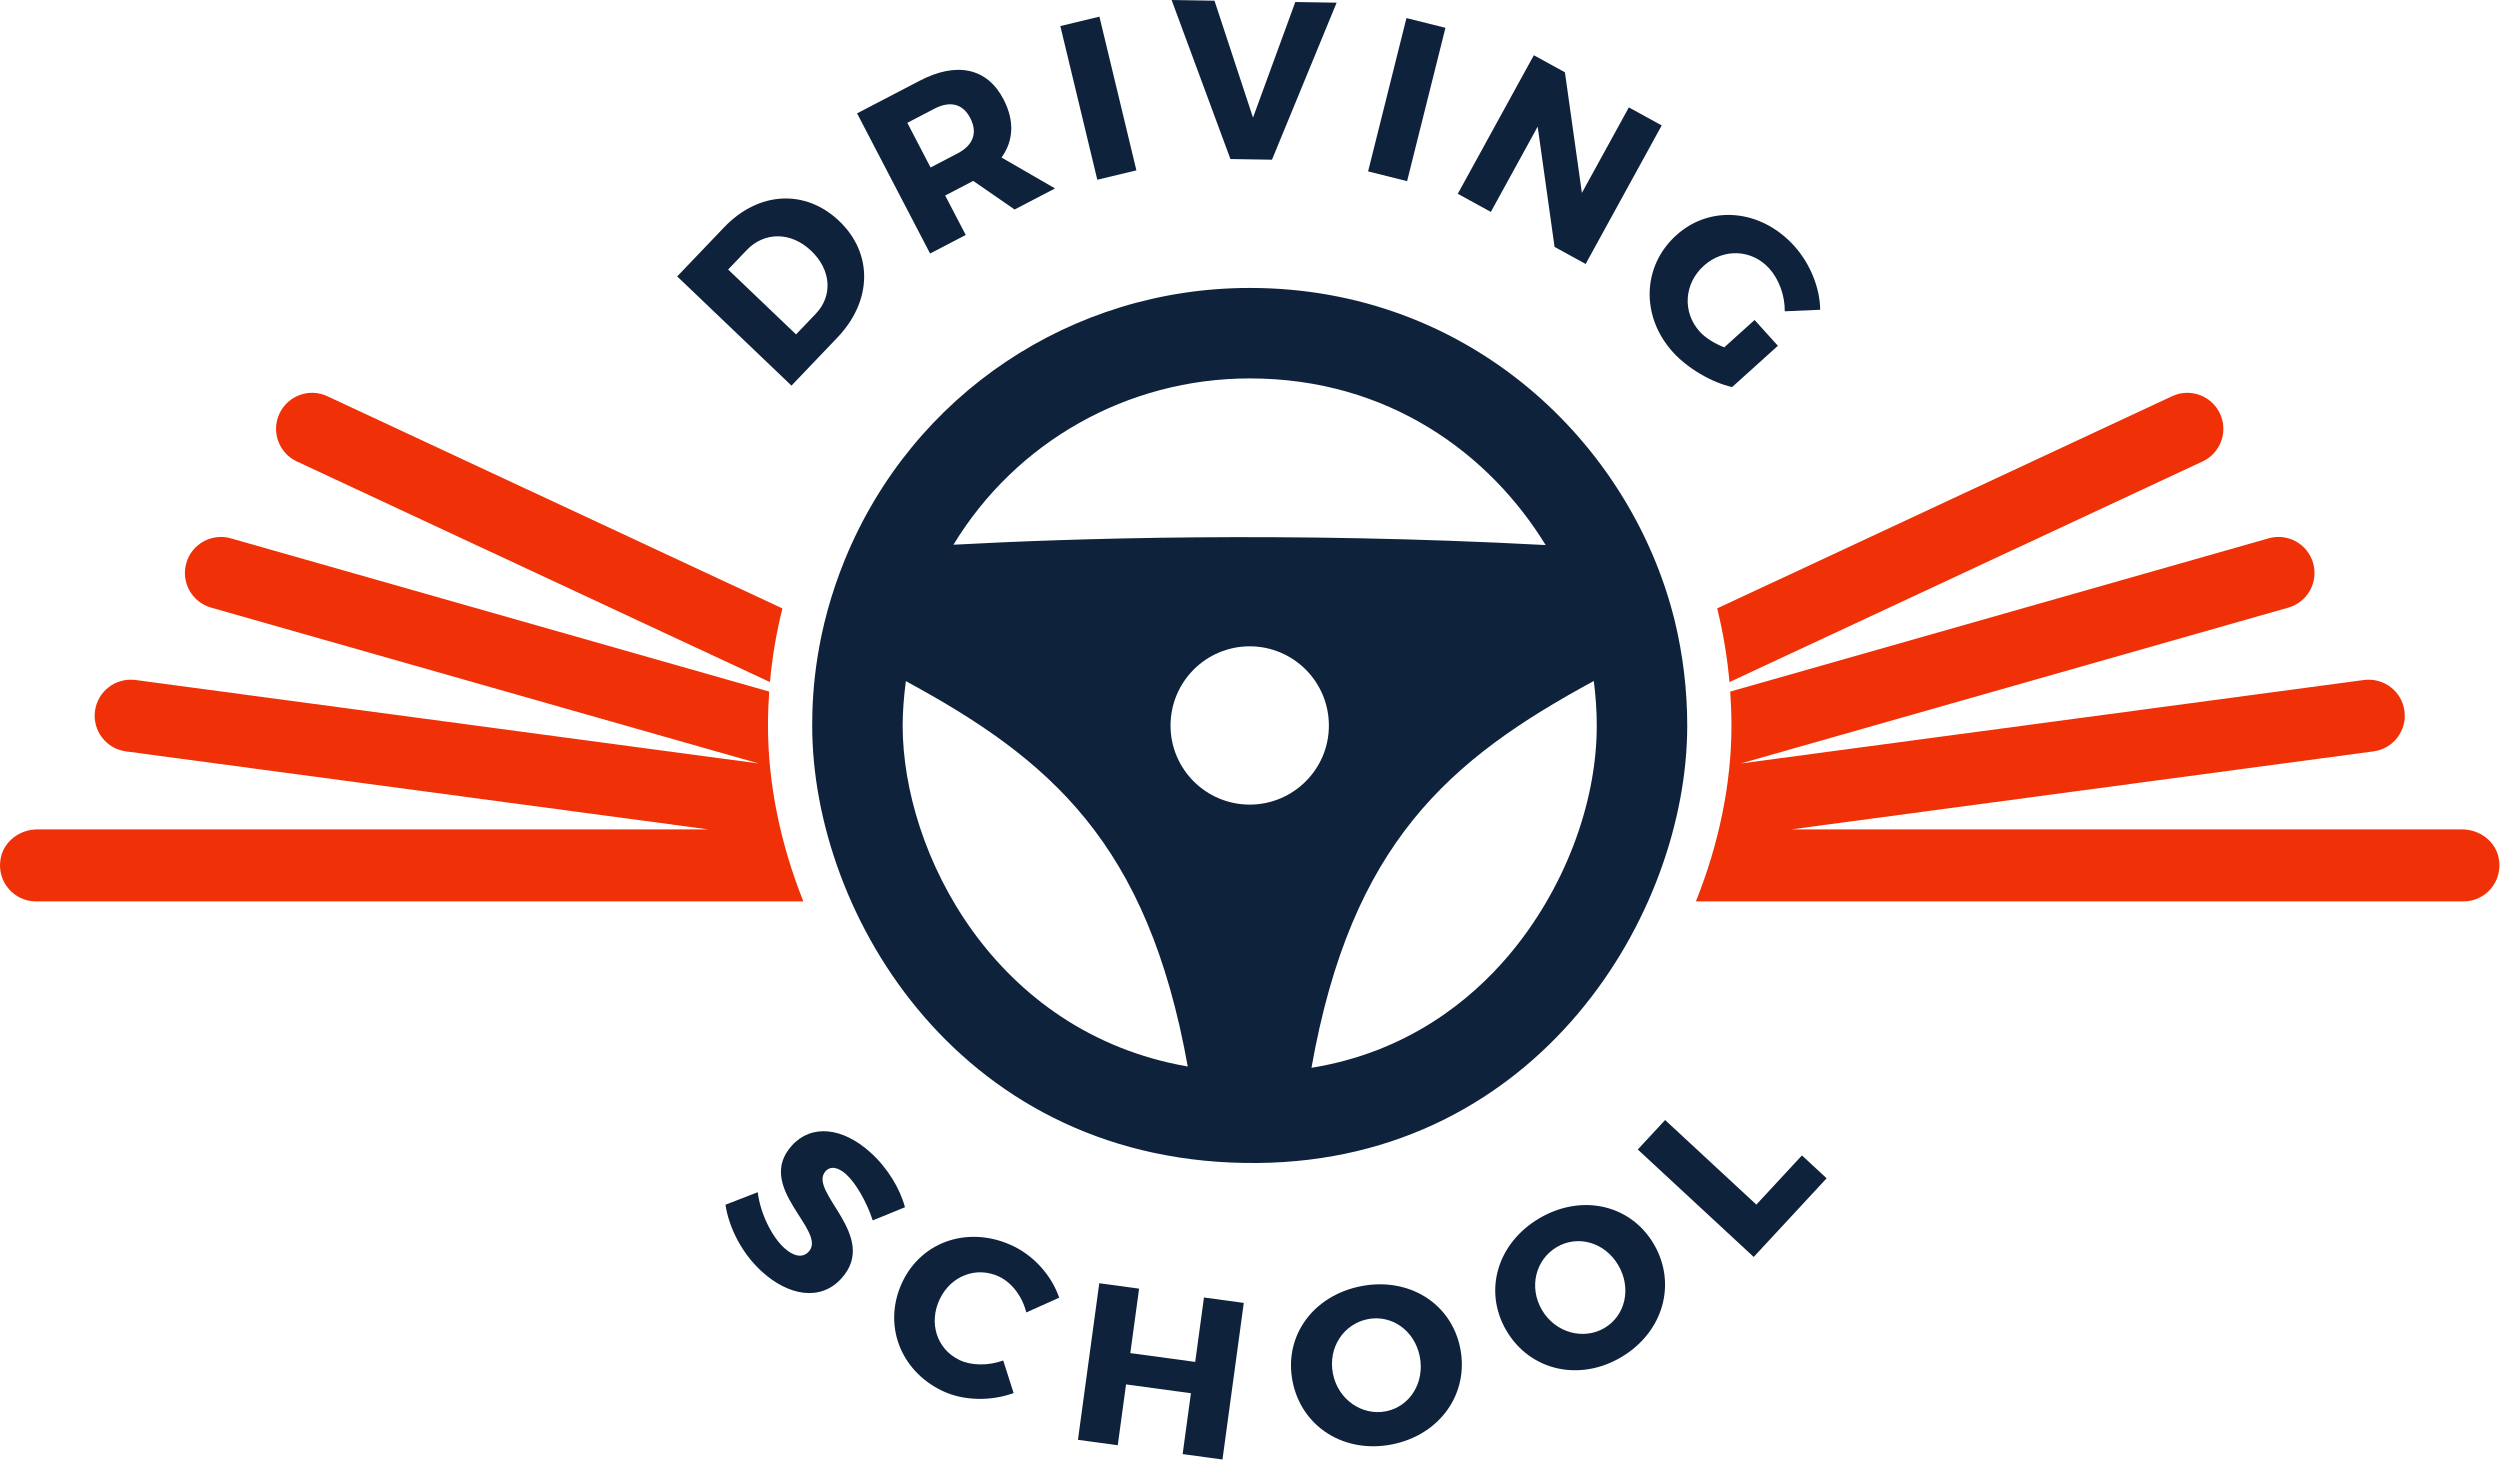 <?xml version="1.0" encoding="UTF-8" standalone="no"?>
<!DOCTYPE svg PUBLIC "-//W3C//DTD SVG 1.1//EN" "http://www.w3.org/Graphics/SVG/1.1/DTD/svg11.dtd">
<svg width="100%" height="100%" viewBox="0 0 1391 813" version="1.1" xmlns="http://www.w3.org/2000/svg" xmlns:xlink="http://www.w3.org/1999/xlink" xml:space="preserve" xmlns:serif="http://www.serif.com/" style="fill-rule:evenodd;clip-rule:evenodd;stroke-linejoin:round;stroke-miterlimit:2;">
    <g transform="matrix(1,0,0,1,-534.659,-208.963)">
        <path d="M1374.02,740.632C1352.97,765.499 1317.73,794.442 1264.36,803.088C1286.55,678.064 1340.87,631.553 1421.45,587.871C1422.49,596.087 1423.1,604.377 1423.1,612.678C1423.1,656.504 1404.75,704.342 1374.02,740.632ZM1036.9,612.678C1036.9,604.355 1037.63,596.125 1038.68,587.946C1119.04,631.522 1173.26,677.948 1195.52,802.37C1087.68,783.623 1036.9,683.045 1036.9,612.678ZM1230,656.655C1205.65,656.618 1185.95,636.898 1185.95,612.677C1185.95,588.322 1205.65,568.604 1230,568.566C1254.35,568.604 1274.05,588.322 1274.05,612.677C1274.05,636.898 1254.35,656.618 1230,656.655ZM1230.07,419.517C1307.3,419.517 1363.63,461.601 1394.65,512.23C1250.59,504.531 1129.36,508.572 1065.16,512.045C1099.77,455.033 1161.66,419.517 1230.07,419.517ZM1466.42,554.119C1442.04,455.685 1352.48,369.173 1230.07,369.173C1130.84,369.173 1042.47,428.393 1004.85,520.072C988.55,559.816 986.563,593.6 986.563,612.677C986.563,718.664 1070.16,857.771 1234.7,856.048C1390.37,854.458 1473.44,717.736 1473.44,612.677C1473.44,592.937 1471.05,573.197 1466.42,554.119Z" style="fill:rgb(15,34,60);fill-rule:nonzero;"/>
    </g>
    <g transform="matrix(1,0,0,1,-534.659,-208.963)">
        <path d="M1490.29,548.206C1493.52,561.477 1495.74,574.939 1496.95,588.47L1760.17,465.719C1770.2,461.043 1774.54,449.122 1769.86,439.097C1765.17,429.067 1753.23,424.71 1743.24,429.406L1490.1,547.457C1490.16,547.707 1490.23,547.956 1490.29,548.206Z" style="fill:rgb(240,49,7);fill-rule:nonzero;"/>
    </g>
    <g transform="matrix(1,0,0,1,-534.659,-208.963)">
        <path d="M699.828,465.719L963.063,588.478C964.31,574.64 966.617,560.96 969.995,547.501L716.759,429.406C706.767,424.71 694.835,429.067 690.138,439.097C685.456,449.122 689.797,461.043 699.828,465.719Z" style="fill:rgb(240,49,7);fill-rule:nonzero;"/>
    </g>
    <g transform="matrix(1,0,0,1,-534.659,-208.963)">
        <path d="M961.962,612.677C961.962,606.344 962.191,600.037 962.631,593.76L663.073,508.489C652.429,505.457 641.341,511.626 638.315,522.276C635.276,532.919 641.46,544 652.088,547.033L956.766,633.76L610.023,587.311C599.043,585.896 588.985,593.539 587.51,604.509C586.039,615.479 593.732,625.561 604.702,627.029L928.75,670.438L555.449,670.438C545.816,670.438 536.962,676.891 535.073,686.337C532.499,699.216 542.284,710.507 554.694,710.507L981.657,710.507C968.929,678.729 961.962,645.083 961.962,612.677Z" style="fill:rgb(240,49,7);fill-rule:nonzero;"/>
    </g>
    <g transform="matrix(1,0,0,1,-534.659,-208.963)">
        <path d="M1924.93,686.337C1923.04,676.891 1914.18,670.438 1904.55,670.438L1531.25,670.438L1855.3,627.029C1866.27,625.561 1873.96,615.479 1872.49,604.509C1871.01,593.539 1860.96,585.896 1849.98,587.311L1503.23,633.76L1807.91,547.033C1818.54,544 1824.72,532.919 1821.69,522.276C1818.66,511.626 1807.57,505.457 1796.93,508.489L1497.35,593.766C1497.79,600.063 1498.04,606.37 1498.04,612.677C1498.04,644.971 1491.04,678.639 1478.25,710.507L1905.31,710.507C1917.72,710.507 1927.5,699.216 1924.93,686.337Z" style="fill:rgb(240,49,7);fill-rule:nonzero;"/>
    </g>
    <g transform="matrix(1,0,0,1,-534.659,-208.963)">
        <path d="M1038.18,880.669L1020.24,888.007C1016.95,877.771 1010.79,867.151 1005.47,862.357C1001.18,858.489 996.859,857.468 994,860.642C983.823,871.934 1024.16,896.61 1002.88,920.222C991.108,933.287 973.313,929.765 958.753,916.646C947.834,906.808 940.336,892.61 938.308,879.284L956.269,872.3C957.689,884.235 964.237,897.237 971.049,903.375C976.276,908.085 981.309,909.068 984.673,905.335C995.101,893.763 954.346,869.554 975.201,846.409C986.05,834.37 1003.3,836.052 1018.98,850.18C1028.41,858.673 1035.42,870.229 1038.18,880.669Z" style="fill:rgb(15,34,60);fill-rule:nonzero;"/>
    </g>
    <g transform="matrix(1,0,0,1,-534.659,-208.963)">
        <path d="M1123.98,930.999L1105.68,939.214C1103.52,930.371 1097.72,922.709 1090.7,919.337C1078.13,913.301 1063.83,918.699 1057.57,931.723C1051.21,944.974 1055.88,959.622 1068.45,965.658C1075.14,968.866 1084.58,968.94 1092.85,965.941L1098.64,984.056C1085.96,988.697 1070.62,988.437 1058.95,982.835C1035.06,971.361 1025.71,945.269 1036.85,922.052C1047.84,899.175 1074.34,890.716 1098.46,902.3C1110.24,907.956 1119.97,919.038 1123.98,930.999Z" style="fill:rgb(15,34,60);fill-rule:nonzero;"/>
    </g>
    <g transform="matrix(1,0,0,1,-534.659,-208.963)">
        <path d="M1192.68,1018.02L1197.29,984.162L1161.19,979.247L1156.58,1013.1L1134.43,1010.09L1146.29,922.953L1168.45,925.97L1163.57,961.819L1199.67,966.735L1204.55,930.886L1226.7,933.903L1214.84,1021.04L1192.68,1018.02Z" style="fill:rgb(15,34,60);fill-rule:nonzero;"/>
    </g>
    <g transform="matrix(1,0,0,1,-534.659,-208.963)">
        <path d="M1276.3,973.255C1279.16,987.8 1292.58,996.81 1305.78,994.213C1319.09,991.593 1327.48,978.289 1324.62,963.743C1321.75,949.197 1308.99,940.314 1295.68,942.934C1282.37,945.555 1273.43,958.709 1276.3,973.255ZM1347.15,959.179C1352.1,984.326 1335.89,1007.36 1309.14,1012.63C1282.52,1017.87 1258.81,1002.82 1253.84,977.547C1248.89,952.402 1265.19,929.857 1291.82,924.616C1318.57,919.351 1342.22,934.156 1347.15,959.179Z" style="fill:rgb(15,34,60);fill-rule:nonzero;"/>
    </g>
    <g transform="matrix(1,0,0,1,-534.659,-208.963)">
        <path d="M1392.62,937.872C1400.14,950.643 1415.8,954.687 1427.38,947.862C1439.07,940.973 1442.57,925.638 1435.04,912.865C1427.52,900.094 1412.53,895.947 1400.84,902.836C1389.15,909.726 1385.09,925.1 1392.62,937.872ZM1454.79,901.084C1467.8,923.164 1460.15,950.273 1436.67,964.116C1413.29,977.895 1385.93,971.561 1372.85,949.373C1359.84,927.293 1367.74,900.616 1391.12,886.837C1414.61,872.995 1441.84,879.113 1454.79,901.084Z" style="fill:rgb(15,34,60);fill-rule:nonzero;"/>
    </g>
    <g transform="matrix(1,0,0,1,-534.659,-208.963)">
        <path d="M1537.26,851.84L1550.99,864.565L1510.42,908.332L1445.92,848.548L1461.12,832.147L1511.89,879.206L1537.26,851.84Z" style="fill:rgb(15,34,60);fill-rule:nonzero;"/>
    </g>
    <g transform="matrix(1,0,0,1,-534.659,-208.963)">
        <path d="M977.579,395.025L988.602,383.49C998.063,373.589 997.203,359.214 986.032,348.539C974.769,337.776 959.93,337.847 950.124,348.111L939.795,358.919L977.579,395.025ZM937.572,335.422C956.668,315.44 982.758,313.958 1001.65,332.011C1020.45,349.978 1020.07,376.377 1000.55,396.814L975.029,423.518L911.448,362.762L937.572,335.422Z" style="fill:rgb(15,34,60);fill-rule:nonzero;"/>
    </g>
    <g transform="matrix(1,0,0,1,-534.659,-208.963)">
        <path d="M1067.47,294.312C1076.05,289.843 1078.8,282.887 1074.51,274.642C1070.27,266.509 1063.11,264.999 1054.53,269.467L1039.49,277.303L1052.43,302.147L1067.47,294.312ZM1076.16,309.619L1075.6,309.91L1060.56,317.745L1071.99,339.693L1052.16,350.024L1011.53,272.036L1046.41,253.87C1067.02,243.132 1083.93,246.785 1092.99,264.165C1099.2,276.085 1098.66,287.276 1091.9,296.604L1121.68,313.808L1099.18,325.532L1076.16,309.619Z" style="fill:rgb(15,34,60);fill-rule:nonzero;"/>
    </g>
    <g transform="matrix(1,0,0,1,-534.659,-208.963)">
        <path d="M1145.2,308.974L1124.63,223.463L1146.38,218.233L1166.95,303.743L1145.2,308.974Z" style="fill:rgb(15,34,60);fill-rule:nonzero;"/>
    </g>
    <g transform="matrix(1,0,0,1,-534.659,-208.963)">
        <path d="M1219.27,297.448L1186.54,208.963L1210.4,209.352L1231.83,274.408L1255.37,210.083L1278.36,210.457L1242.39,297.824L1219.27,297.448Z" style="fill:rgb(15,34,60);fill-rule:nonzero;"/>
    </g>
    <g transform="matrix(1,0,0,1,-534.659,-208.963)">
        <path d="M1295.87,304.329L1317.21,219.013L1338.91,224.441L1317.56,309.757L1295.87,304.329Z" style="fill:rgb(15,34,60);fill-rule:nonzero;"/>
    </g>
    <g transform="matrix(1,0,0,1,-534.659,-208.963)">
        <path d="M1399.62,346.349L1390.22,279.416L1364.16,326.88L1345.77,316.783L1388.09,239.695L1405.38,249.188L1414.83,316.291L1440.95,268.716L1459.23,278.753L1416.91,355.841L1399.62,346.349Z" style="fill:rgb(15,34,60);fill-rule:nonzero;"/>
    </g>
    <g transform="matrix(1,0,0,1,-534.659,-208.963)">
        <path d="M1523.87,401.363L1498.41,424.334C1487.15,421.798 1473.68,413.989 1465.43,404.849C1447.51,384.98 1448.33,357.005 1467.35,339.839C1486.29,322.757 1514.44,325.274 1533.04,345.888C1541.79,355.589 1547.32,369.215 1547.41,381.316L1527.7,382.17C1527.8,373.458 1524.53,364.395 1519.06,358.333C1509.38,347.605 1493.58,346.97 1482.67,356.815C1471.57,366.829 1470.66,382.704 1480.42,393.523C1483.45,396.881 1488.54,400.078 1494.03,402.229L1510.91,386.999L1523.87,401.363Z" style="fill:rgb(15,34,60);fill-rule:nonzero;"/>
    </g>
</svg>
